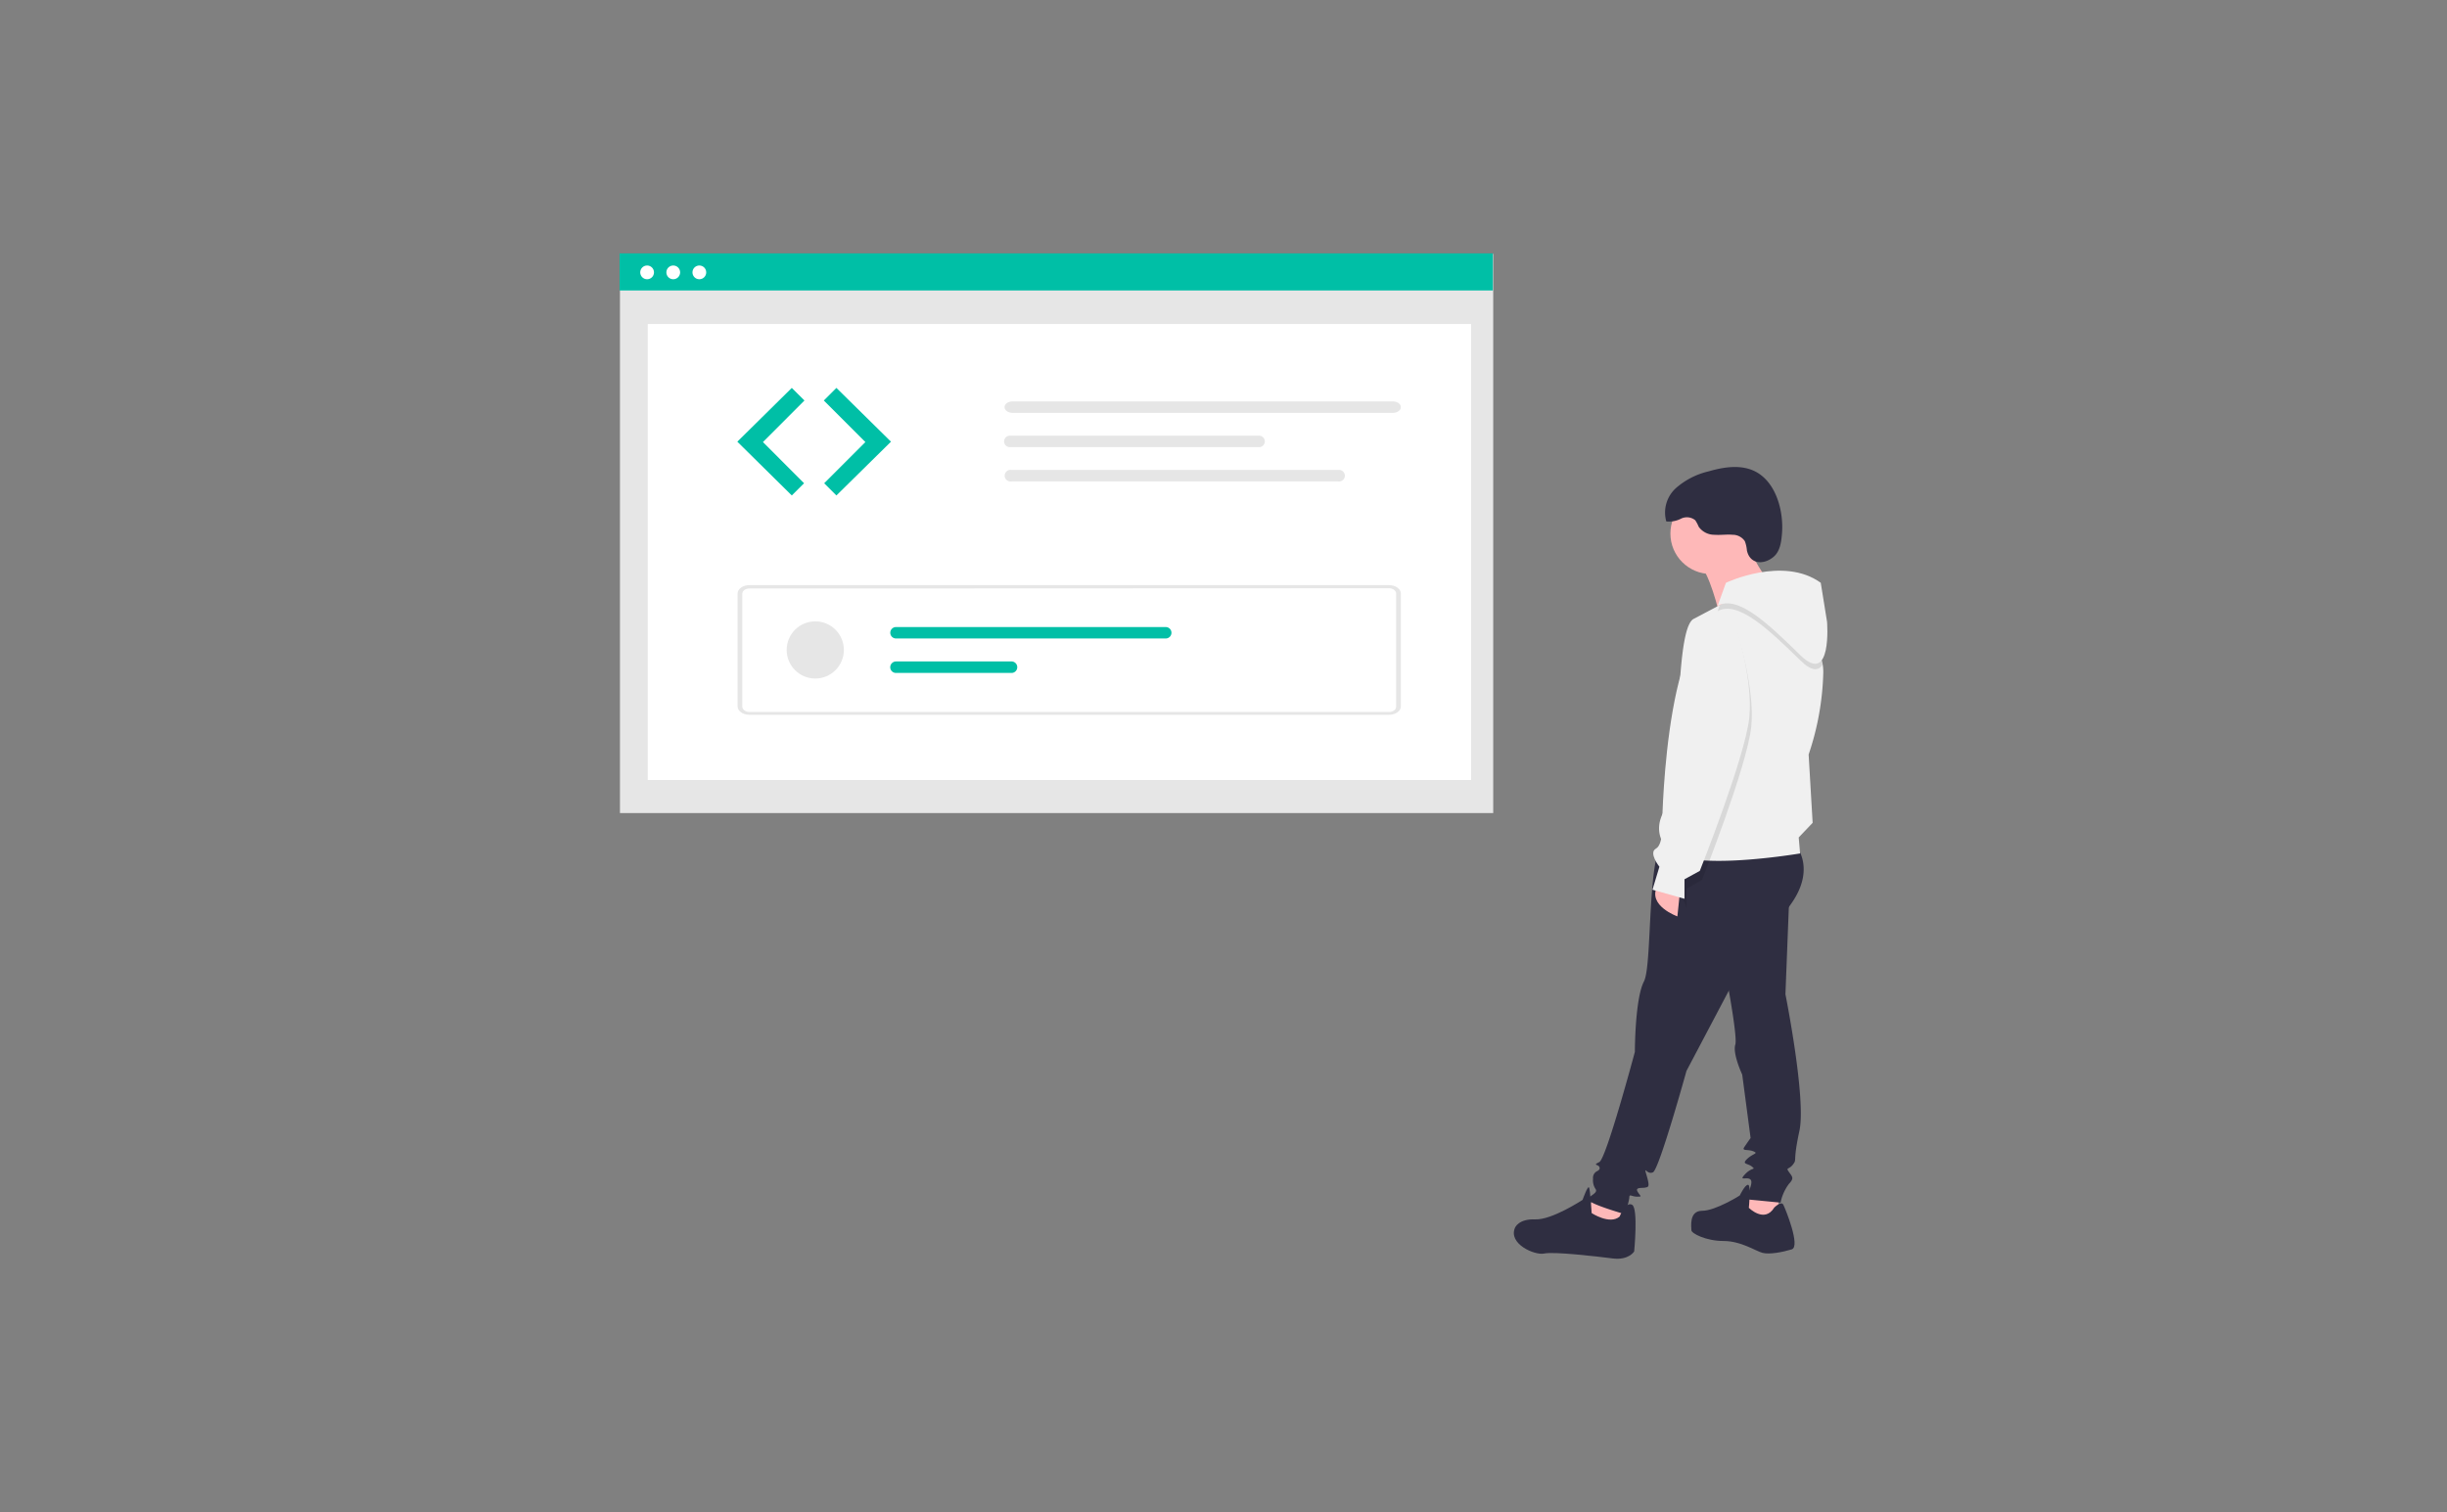 <svg xmlns="http://www.w3.org/2000/svg" viewBox="0 0 458.65 283.46">
  <rect x="0" y="0" width="458.65" height="283.46" fill="#808080" stroke="none"/>
  <path d="M304.47,225.45l-.39,5.23-8-2.61,3.26-3.92Z" style="fill: #feb8b8;"/>
  <path d="M333.48,223.76l-.4,5.09-4.44.65L326,227l3-4.83Z" style="fill: #feb8b8;"/>
  <path d="M336.74,158.69s3.53,4.18-.91,10.58-9.8,12.67-9.8,12.67l-9.93,18.82s-5.1,18.42-6.27,19-1.83-1.57-1.18.65.26,2.09-.26,2.22-2-.13-1.44.78.92.92-.13.92-1.44-.65-1.44.26a12,12,0,0,1-.91,3s-6.4-1.83-6.66-2.62,1.69-1.17,1.3-2a2.92,2.92,0,0,1-.52-2,1.39,1.39,0,0,1,.78-1.43s.66-.27.4-.79-1.31-.26,0-.91,6.66-20.65,6.66-20.65,0-9.93,1.7-13.2.39-26.52,4.44-26.78S336.74,158.69,336.74,158.69Z" style="fill: #2f2e41;"/>
  <path d="M335.44,166.13l-.79,20.26s3.92,19.6,2.62,25.61-.4,5.22-1.18,6.27-1.44.52-.78,1.44,1,1.17,0,2.22a8.7,8.7,0,0,0-1.57,3.52l-6.67-.65s1.7-3,1.05-3.66-2.35.4-1.05-1,2.1-.78,1.31-1.44-2-.39-.91-1.44,2.22-1,1.17-1.43-2.22,0-1.7-.79,1.18-1.7,1.18-1.7l-1.57-11.89s-1.83-3.92-1.3-5.61S323,180.12,323,180.12Z" style="fill: #2f2e41;"/>
  <path d="M332.56,226.37s1.31-1.31,1.7-.52,3.27,7.84,1.57,8.36-4.18,1-5.49.65-4-2.22-7.31-2.22-6-1.44-6-2-.52-3.66,2-3.66,7.06-2.87,7.06-2.87,1-2.09,1.57-2,.13,4.31.13,4.31S330.73,229.37,332.56,226.37Z" style="fill: #2f2e41;"/>
  <path d="M303.56,228.07s1.17-2.88,2.35-2.22.39,8.75.39,8.75-1,1.7-4.05,1.31-11-1.31-12.81-.92-6.79-1.83-5.48-4.83c0,0,.65-1.7,3.79-1.57s8.88-3.66,8.88-3.66.92-2.61,1.18-2.35.52,4.83.52,4.83S301.73,229.64,303.56,228.07Z" style="fill: #2f2e41;"/>
  <circle cx="320.67" cy="100.02" r="7.58" style="fill: #feb8b8;"/>
  <path d="M326.55,100.54s4.05,8.1,5.49,8.89-9.8,5.62-9.8,5.62-1.83-8-4.05-9.67S326.55,100.54,326.55,100.54Z" style="fill: #feb8b8;"/>
  <path d="M314.92,166.79l-.52,5s-5.62-2-3.79-5.62Z" style="fill: #feb8b8;"/>
  <path d="M312.7,159.34c3.92,4.18,24.7.65,24.7.65l-.26-3,2.61-2.74L339,141.44a51.55,51.55,0,0,0,2.74-15.16,8.62,8.62,0,0,0-.1-1.68c-1.35-8.19-14.69-13.47-15.06-13.34-.18.06-2.15,1.08-4.2,2.16-2.35,1.23-4.81,2.54-4.81,2.54-3.14,1.18-2.62,20-3.66,21.69s0,7.58,0,7.58l-1.18,5.62S308.78,155.16,312.7,159.34Z" style="fill: #f0f0f0;"/>
  <path d="M325.37,117.86s3.66,11,2.87,18.42S319,165,319,165l-2.87,1.57v3.66l-2-5.48,5.56-11.63S312.69,113,325.37,117.86Z" style="isolation: isolate;
  opacity: 0.1;"/>
  <path d="M321.94,114.57c3.79-2.09,9.54,3.4,15.55,9.27,2.15,2.12,3.4,1.9,4.12.76-1.35-8.19-14.69-13.47-15.06-13.34-.18.06-2.15,1.08-4.19,2.16Z" style="isolation: isolate;
  opacity: 0.1;"/>
  <path d="M321.94,113.56l1.56-4.31s10.72-5.1,17.77,0l1.18,7.31s1,12.15-5,6.27S325.73,111.47,321.94,113.56Z" style="fill: #f0f0f0;"/>
  <path d="M325,116.09s3.66,11,2.88,18.42-9.28,28.75-9.28,28.75l-2.87,1.57v3.66l-6-1.7,1.3-4.31s-2.09-2.62-.65-3.4,1.18-5.1,1.18-5.1S312.31,111.26,325,116.09Z" style="fill: #f0f0f0;"/>
  <path d="M327.43,103.19a6.38,6.38,0,0,0-.39-1.74,2.74,2.74,0,0,0-2.28-1.2c-1.14-.1-2.29.09-3.44,0a3.58,3.58,0,0,1-2.93-1.51,7,7,0,0,0-.64-1.21,2.48,2.48,0,0,0-2.67-.3,4.93,4.93,0,0,1-2.76.52,6.17,6.17,0,0,1,1.83-6.27,14.11,14.11,0,0,1,6.08-3.11c2.91-.85,6.19-1.35,8.87.07C333,90.53,334.35,96,334,100.08c-.13,1.54-.35,3.29-1.6,4.33C330.56,105.93,328,105.8,327.43,103.19Z" style="fill: #2f2e41;"/>
  <rect x="116.2" y="47.59" width="163.68" height="104.83" style="fill: #e6e6e6;"/>
  <rect x="121.41" y="60.74" width="154.32" height="85.48" style="fill: #fff;"/>
  <rect x="116.13" y="47.5" width="163.68" height="6.95" style="fill: #00bfa6;"/>
  <circle cx="121.29" cy="51.06" r="1.29" style="fill: #fff;"/>
  <circle cx="126.19" cy="51.06" r="1.29" style="fill: #fff;"/>
  <circle cx="131.08" cy="51.06" r="1.29" style="fill: #fff;"/>
  <path d="M148.41,72.72,138.2,82.8l10.21,10.08,2.3-2.29L143,82.87l7.78-7.79Z" style="fill: #00bfa6;"/>
  <path d="M156.77,72.72,167,82.8,156.77,92.88l-2.29-2.29,7.72-7.72-7.79-7.79Z" style="fill: #00bfa6;"/>
  <path d="M189.79,75.25c-.83,0-1.51.48-1.51,1.07s.68,1.08,1.51,1.08h71.27c.83,0,1.51-.48,1.51-1.08s-.68-1.07-1.51-1.07Z" style="fill: #e6e6e6;"/>
  <path d="M260.35,134H140.47c-1.23,0-2.22-.71-2.22-1.58V111.27c0-.88,1-1.58,2.22-1.58H260.35c1.22,0,2.22.7,2.22,1.58v21.16C262.57,133.3,261.57,134,260.35,134ZM140.47,110.32c-.74,0-1.34.42-1.34,1v21.15c0,.53.6,1,1.34,1H260.35c.73,0,1.33-.42,1.33-1V111.27c0-.53-.6-1-1.33-1Z" style="fill: #e6e6e6;"/>
  <circle cx="152.81" cy="121.84" r="5.36" style="fill: #e6e6e6;"/>
  <path d="M167.94,117.55a1.07,1.07,0,1,0,0,2.14h50.56a1.07,1.07,0,1,0,0-2.14Z" style="fill: #00bfa6;"/>
  <path d="M167.94,124a1.09,1.09,0,0,0-1.08,1.07,1.07,1.07,0,0,0,1.07,1.08h21.76a1.08,1.08,0,0,0,0-2.15Z" style="fill: #00bfa6;"/>
  <path d="M189.27,81.68a1.07,1.07,0,0,0,0,2.14H236a1.07,1.07,0,0,0,0-2.14Z" style="fill: #e6e6e6;"/>
  <path d="M189.58,88.1a1.09,1.09,0,1,0,0,2.15H250.8a1.09,1.09,0,1,0,0-2.15Z" style="fill: #e6e6e6;"/>
</svg>
